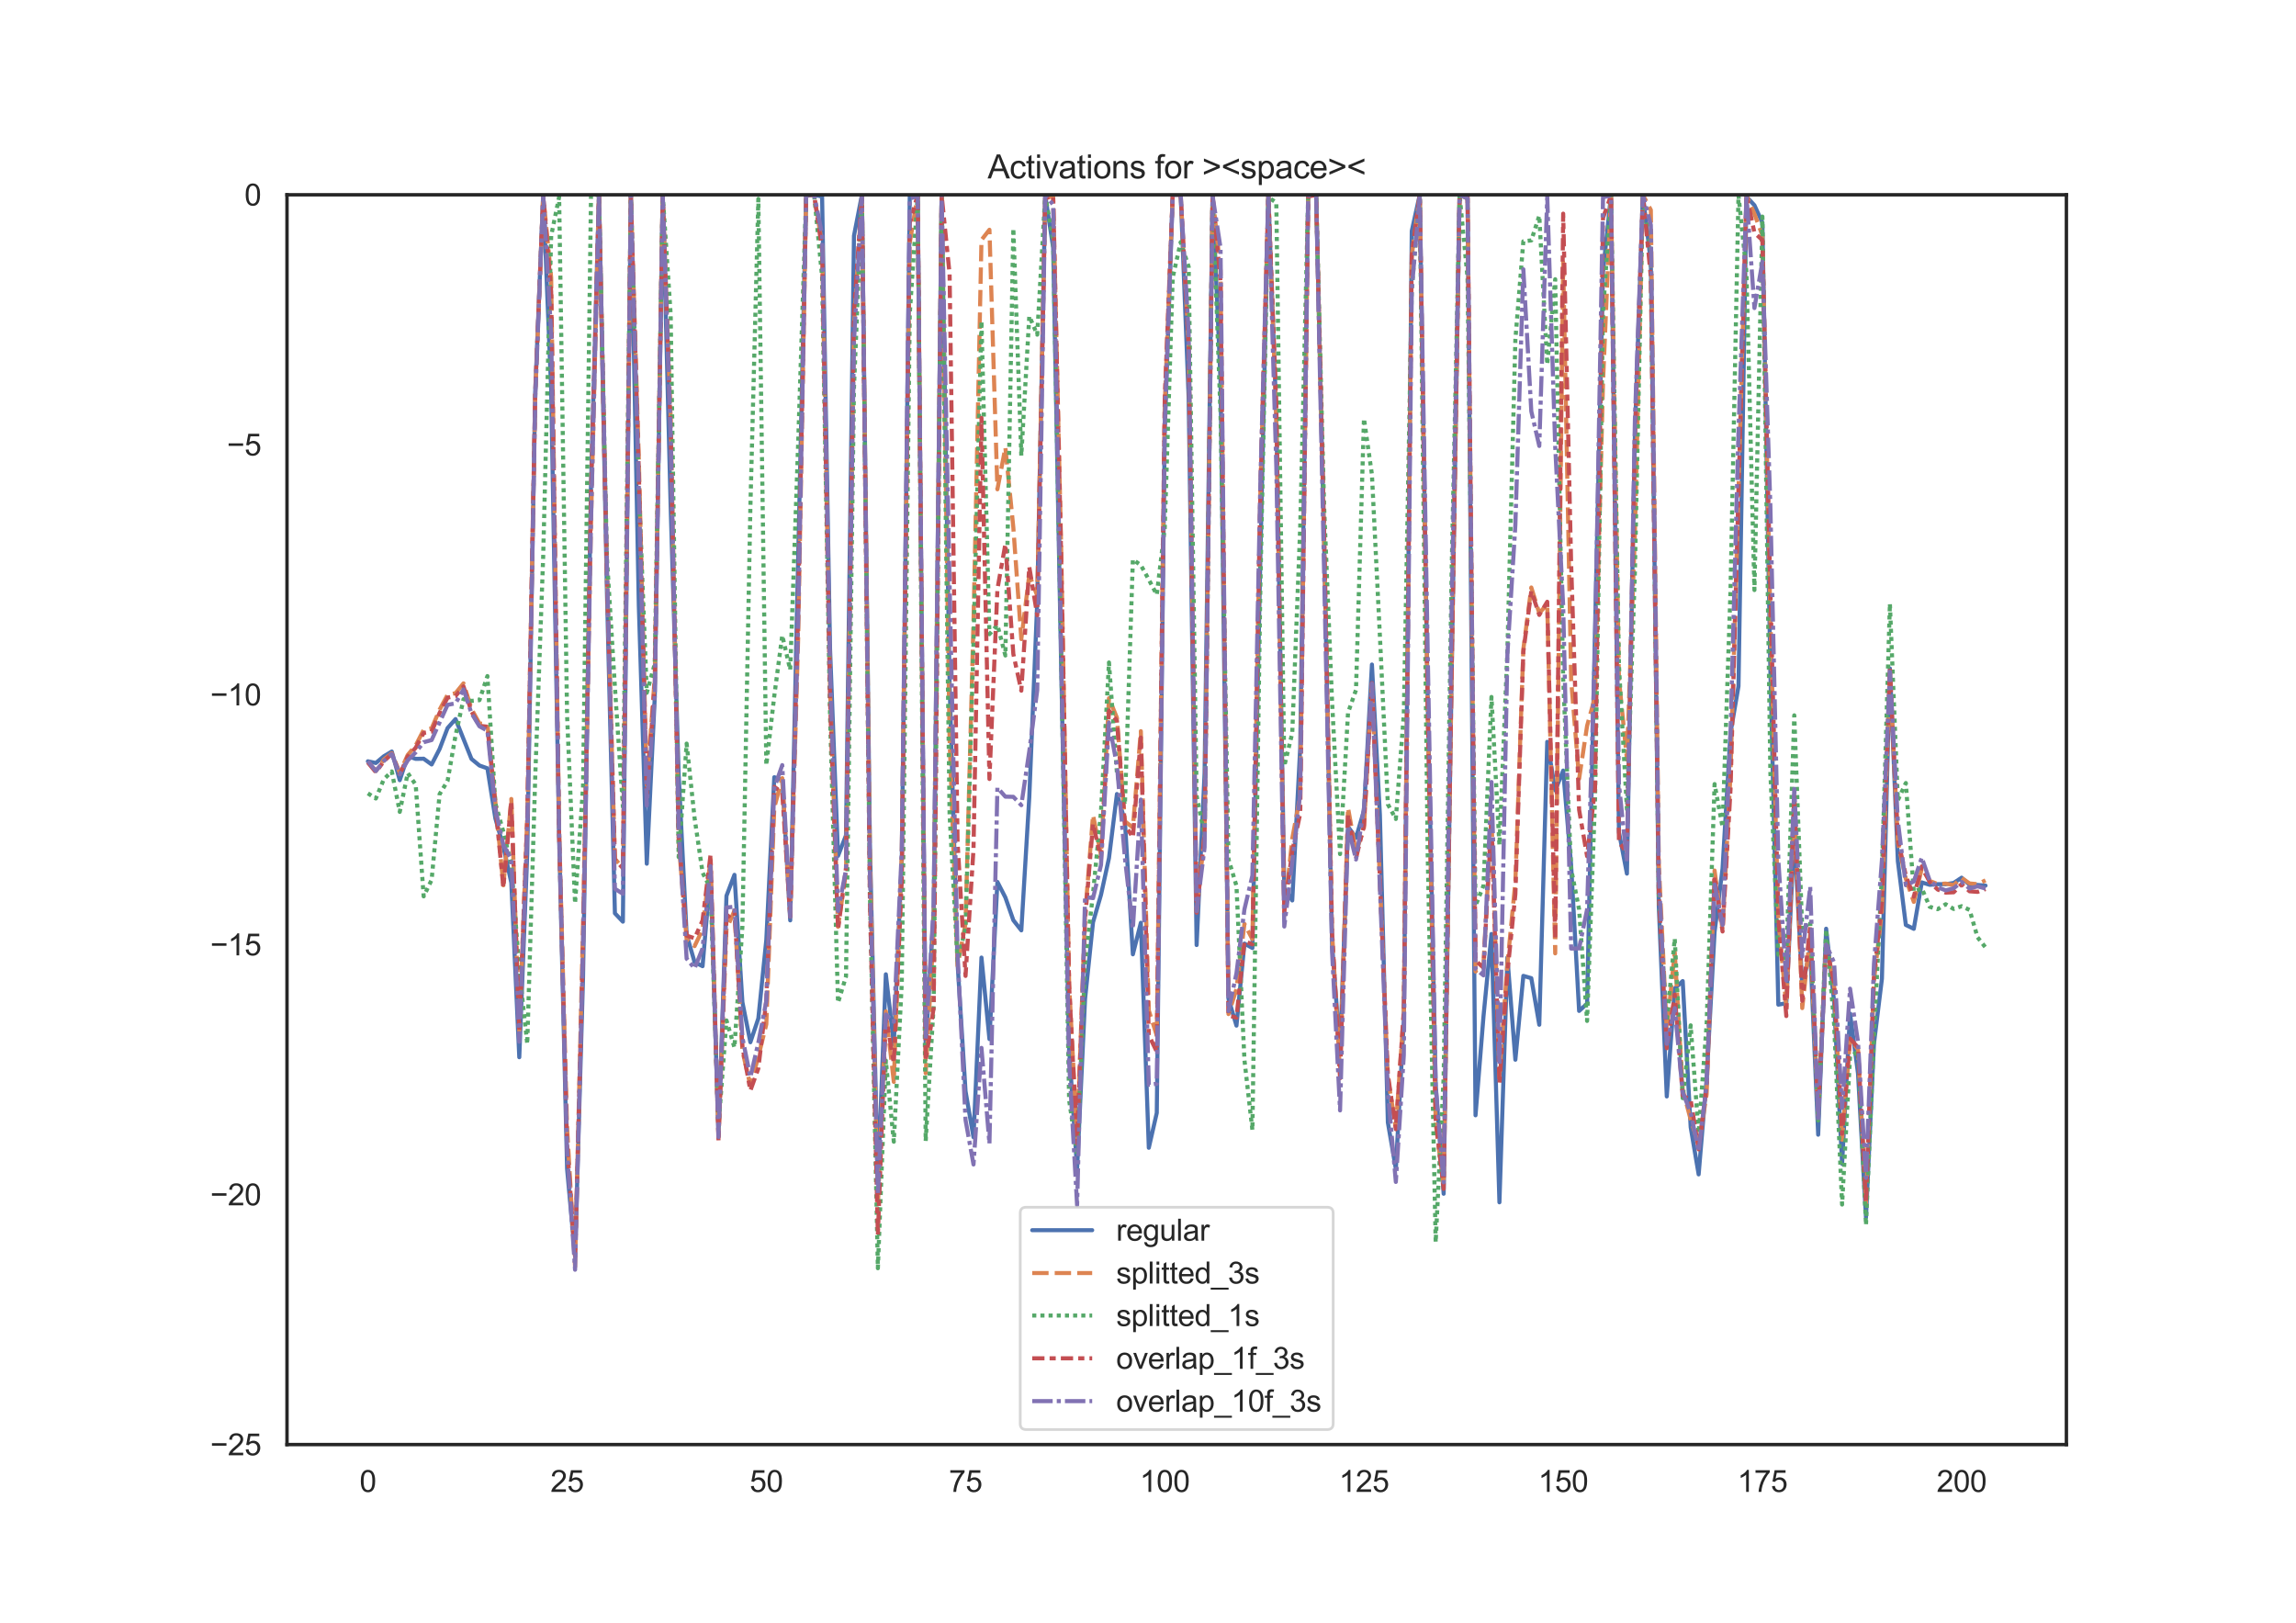 <?xml version="1.0" encoding="utf-8" standalone="no"?>
<!DOCTYPE svg PUBLIC "-//W3C//DTD SVG 1.1//EN"
  "http://www.w3.org/Graphics/SVG/1.1/DTD/svg11.dtd">
<svg height="595.44pt" version="1.1" viewBox="0 0 842.4 595.44" width="842.4pt" xmlns="http://www.w3.org/2000/svg" xmlns:xlink="http://www.w3.org/1999/xlink">
 <defs>
  <style type="text/css">*{stroke-linecap:butt;stroke-linejoin:round;}</style>
 </defs>
 <g id="figure_1">
  <g id="patch_1">
   <path d="M 0 595.44 
L 842.4 595.44 
L 842.4 0 
L 0 0 
z
" style="fill:#ffffff;"/>
  </g>
  <g id="axes_1">
   <g id="patch_2">
    <path d="M 105.3 529.942 
L 758.16 529.942 
L 758.16 71.453 
L 105.3 71.453 
z
" style="fill:#ffffff;"/>
   </g>
   <g id="matplotlib.axis_1">
    <g id="xtick_1">
     <g id="text_1">
      <!-- 0 -->
      <g style="fill:#262626;" transform="translate(131.917 547.315)scale(0.11 -0.11)">
       <defs>
        <path d="M 266 2259 
Q 266 3072 433 3567 
Q 600 4063 929 4331 
Q 1259 4600 1759 4600 
Q 2128 4600 2406 4451 
Q 2684 4303 2865 4023 
Q 3047 3744 3150 3342 
Q 3253 2941 3253 2259 
Q 3253 1453 3087 958 
Q 2922 463 2592 192 
Q 2263 -78 1759 -78 
Q 1097 -78 719 397 
Q 266 969 266 2259 
z
M 844 2259 
Q 844 1131 1108 757 
Q 1372 384 1759 384 
Q 2147 384 2411 759 
Q 2675 1134 2675 2259 
Q 2675 3391 2411 3762 
Q 2147 4134 1753 4134 
Q 1366 4134 1134 3806 
Q 844 3388 844 2259 
z
" id="ArialMT-30" transform="scale(0.016)"/>
       </defs>
       <use xlink:href="#ArialMT-30"/>
      </g>
     </g>
    </g>
    <g id="xtick_2">
     <g id="text_2">
      <!-- 25 -->
      <g style="fill:#262626;" transform="translate(201.951 547.315)scale(0.11 -0.11)">
       <defs>
        <path d="M 3222 541 
L 3222 0 
L 194 0 
Q 188 203 259 391 
Q 375 700 629 1000 
Q 884 1300 1366 1694 
Q 2113 2306 2375 2664 
Q 2638 3022 2638 3341 
Q 2638 3675 2398 3904 
Q 2159 4134 1775 4134 
Q 1369 4134 1125 3890 
Q 881 3647 878 3216 
L 300 3275 
Q 359 3922 746 4261 
Q 1134 4600 1788 4600 
Q 2447 4600 2831 4234 
Q 3216 3869 3216 3328 
Q 3216 3053 3103 2787 
Q 2991 2522 2730 2228 
Q 2469 1934 1863 1422 
Q 1356 997 1212 845 
Q 1069 694 975 541 
L 3222 541 
z
" id="ArialMT-32" transform="scale(0.016)"/>
        <path d="M 266 1200 
L 856 1250 
Q 922 819 1161 601 
Q 1400 384 1738 384 
Q 2144 384 2425 690 
Q 2706 997 2706 1503 
Q 2706 1984 2436 2262 
Q 2166 2541 1728 2541 
Q 1456 2541 1237 2417 
Q 1019 2294 894 2097 
L 366 2166 
L 809 4519 
L 3088 4519 
L 3088 3981 
L 1259 3981 
L 1013 2750 
Q 1425 3038 1878 3038 
Q 2478 3038 2890 2622 
Q 3303 2206 3303 1553 
Q 3303 931 2941 478 
Q 2500 -78 1738 -78 
Q 1113 -78 717 272 
Q 322 622 266 1200 
z
" id="ArialMT-35" transform="scale(0.016)"/>
       </defs>
       <use xlink:href="#ArialMT-32"/>
       <use x="55.615" xlink:href="#ArialMT-35"/>
      </g>
     </g>
    </g>
    <g id="xtick_3">
     <g id="text_3">
      <!-- 50 -->
      <g style="fill:#262626;" transform="translate(275.043 547.315)scale(0.11 -0.11)">
       <use xlink:href="#ArialMT-35"/>
       <use x="55.615" xlink:href="#ArialMT-30"/>
      </g>
     </g>
    </g>
    <g id="xtick_4">
     <g id="text_4">
      <!-- 75 -->
      <g style="fill:#262626;" transform="translate(348.135 547.315)scale(0.11 -0.11)">
       <defs>
        <path d="M 303 3981 
L 303 4522 
L 3269 4522 
L 3269 4084 
Q 2831 3619 2401 2847 
Q 1972 2075 1738 1259 
Q 1569 684 1522 0 
L 944 0 
Q 953 541 1156 1306 
Q 1359 2072 1739 2783 
Q 2119 3494 2547 3981 
L 303 3981 
z
" id="ArialMT-37" transform="scale(0.016)"/>
       </defs>
       <use xlink:href="#ArialMT-37"/>
       <use x="55.615" xlink:href="#ArialMT-35"/>
      </g>
     </g>
    </g>
    <g id="xtick_5">
     <g id="text_5">
      <!-- 100 -->
      <g style="fill:#262626;" transform="translate(418.169 547.315)scale(0.11 -0.11)">
       <defs>
        <path d="M 2384 0 
L 1822 0 
L 1822 3584 
Q 1619 3391 1289 3197 
Q 959 3003 697 2906 
L 697 3450 
Q 1169 3672 1522 3987 
Q 1875 4303 2022 4600 
L 2384 4600 
L 2384 0 
z
" id="ArialMT-31" transform="scale(0.016)"/>
       </defs>
       <use xlink:href="#ArialMT-31"/>
       <use x="55.615" xlink:href="#ArialMT-30"/>
       <use x="111.23" xlink:href="#ArialMT-30"/>
      </g>
     </g>
    </g>
    <g id="xtick_6">
     <g id="text_6">
      <!-- 125 -->
      <g style="fill:#262626;" transform="translate(491.261 547.315)scale(0.11 -0.11)">
       <use xlink:href="#ArialMT-31"/>
       <use x="55.615" xlink:href="#ArialMT-32"/>
       <use x="111.23" xlink:href="#ArialMT-35"/>
      </g>
     </g>
    </g>
    <g id="xtick_7">
     <g id="text_7">
      <!-- 150 -->
      <g style="fill:#262626;" transform="translate(564.353 547.315)scale(0.11 -0.11)">
       <use xlink:href="#ArialMT-31"/>
       <use x="55.615" xlink:href="#ArialMT-35"/>
       <use x="111.23" xlink:href="#ArialMT-30"/>
      </g>
     </g>
    </g>
    <g id="xtick_8">
     <g id="text_8">
      <!-- 175 -->
      <g style="fill:#262626;" transform="translate(637.446 547.315)scale(0.11 -0.11)">
       <use xlink:href="#ArialMT-31"/>
       <use x="55.615" xlink:href="#ArialMT-37"/>
       <use x="111.23" xlink:href="#ArialMT-35"/>
      </g>
     </g>
    </g>
    <g id="xtick_9">
     <g id="text_9">
      <!-- 200 -->
      <g style="fill:#262626;" transform="translate(710.538 547.315)scale(0.11 -0.11)">
       <use xlink:href="#ArialMT-32"/>
       <use x="55.615" xlink:href="#ArialMT-30"/>
       <use x="111.23" xlink:href="#ArialMT-30"/>
      </g>
     </g>
    </g>
   </g>
   <g id="matplotlib.axis_2">
    <g id="ytick_1">
     <g id="text_10">
      <!-- −25 -->
      <g style="fill:#262626;" transform="translate(77.141 533.878)scale(0.11 -0.11)">
       <defs>
        <path d="M 3381 1997 
L 356 1997 
L 356 2522 
L 3381 2522 
L 3381 1997 
z
" id="ArialMT-2212" transform="scale(0.016)"/>
       </defs>
       <use xlink:href="#ArialMT-2212"/>
       <use x="58.398" xlink:href="#ArialMT-32"/>
       <use x="114.014" xlink:href="#ArialMT-35"/>
      </g>
     </g>
    </g>
    <g id="ytick_2">
     <g id="text_11">
      <!-- −20 -->
      <g style="fill:#262626;" transform="translate(77.141 442.181)scale(0.11 -0.11)">
       <use xlink:href="#ArialMT-2212"/>
       <use x="58.398" xlink:href="#ArialMT-32"/>
       <use x="114.014" xlink:href="#ArialMT-30"/>
      </g>
     </g>
    </g>
    <g id="ytick_3">
     <g id="text_12">
      <!-- −15 -->
      <g style="fill:#262626;" transform="translate(77.141 350.483)scale(0.11 -0.11)">
       <use xlink:href="#ArialMT-2212"/>
       <use x="58.398" xlink:href="#ArialMT-31"/>
       <use x="114.014" xlink:href="#ArialMT-35"/>
      </g>
     </g>
    </g>
    <g id="ytick_4">
     <g id="text_13">
      <!-- −10 -->
      <g style="fill:#262626;" transform="translate(77.141 258.785)scale(0.11 -0.11)">
       <use xlink:href="#ArialMT-2212"/>
       <use x="58.398" xlink:href="#ArialMT-31"/>
       <use x="114.014" xlink:href="#ArialMT-30"/>
      </g>
     </g>
    </g>
    <g id="ytick_5">
     <g id="text_14">
      <!-- −5 -->
      <g style="fill:#262626;" transform="translate(83.258 167.087)scale(0.11 -0.11)">
       <use xlink:href="#ArialMT-2212"/>
       <use x="58.398" xlink:href="#ArialMT-35"/>
      </g>
     </g>
    </g>
    <g id="ytick_6">
     <g id="text_15">
      <!-- 0 -->
      <g style="fill:#262626;" transform="translate(89.683 75.39)scale(0.11 -0.11)">
       <use xlink:href="#ArialMT-30"/>
      </g>
     </g>
    </g>
   </g>
   <g id="line2d_1">
    <path clip-path="url(#p374ef295a0)" d="M 134.975 279.287 
L 137.899 279.913 
L 140.823 277.448 
L 143.747 275.705 
L 146.67 286.21 
L 149.594 277.389 
L 152.518 278.398 
L 155.441 278.342 
L 158.365 280.449 
L 161.289 274.776 
L 164.212 267.105 
L 167.136 263.802 
L 172.983 278.424 
L 175.907 280.831 
L 178.831 281.867 
L 181.754 300.251 
L 184.678 310.578 
L 187.602 323.821 
L 190.526 387.848 
L 193.449 313.051 
L 196.373 143.778 
L 199.297 71.453 
L 202.22 142.82 
L 205.144 307.186 
L 208.068 428.805 
L 210.991 460.906 
L 213.915 358.532 
L 216.839 177.403 
L 219.762 71.453 
L 222.686 217.23 
L 225.61 335.048 
L 228.534 338.115 
L 231.457 71.453 
L 234.381 222.001 
L 237.305 316.851 
L 240.228 255.889 
L 243.152 71.454 
L 246.076 186.088 
L 248.999 284.109 
L 251.923 342.831 
L 254.847 352.999 
L 257.77 354.449 
L 260.694 320.183 
L 263.618 416.343 
L 266.542 328.651 
L 269.465 320.936 
L 272.389 367.649 
L 275.313 382.352 
L 278.236 373.603 
L 281.16 344.772 
L 284.084 285.13 
L 287.007 286.149 
L 289.931 337.64 
L 295.778 71.478 
L 298.702 71.453 
L 301.626 72.117 
L 304.549 238.142 
L 307.473 313.974 
L 310.397 306.442 
L 313.321 86.504 
L 316.244 71.455 
L 319.168 309.741 
L 322.092 434.068 
L 325.015 357.433 
L 327.939 383.022 
L 330.863 315.532 
L 333.786 72.133 
L 336.71 72.258 
L 339.634 384.218 
L 342.557 334.396 
L 345.481 71.453 
L 348.405 250.569 
L 351.329 353.3 
L 354.252 400.308 
L 357.176 417.193 
L 360.1 351.291 
L 363.023 381.189 
L 365.947 323.536 
L 368.871 329.244 
L 371.794 337.589 
L 374.718 341.307 
L 377.642 292.488 
L 380.565 220.726 
L 383.489 71.661 
L 386.413 90.932 
L 389.336 244.353 
L 392.26 384.97 
L 395.184 428.963 
L 398.108 366.466 
L 401.031 338.324 
L 403.955 328.269 
L 406.879 314.812 
L 409.802 291.291 
L 412.726 301.143 
L 415.65 350.096 
L 418.573 338.531 
L 421.497 421.068 
L 424.421 408.261 
L 427.344 158.5 
L 430.268 71.456 
L 433.192 71.453 
L 436.116 145.85 
L 439.039 346.695 
L 441.963 283.559 
L 444.887 71.475 
L 447.81 139.798 
L 450.734 366.437 
L 453.658 376.256 
L 456.581 346.158 
L 459.505 347.778 
L 462.429 204.607 
L 465.352 71.463 
L 468.276 152.262 
L 471.2 325.837 
L 474.124 330.338 
L 477.047 274.363 
L 479.971 71.503 
L 482.895 71.479 
L 485.818 199.58 
L 488.742 346.473 
L 491.666 385.884 
L 494.589 303.278 
L 497.513 307.353 
L 500.437 297.38 
L 503.36 243.789 
L 506.284 298.912 
L 509.208 411.766 
L 512.131 428.792 
L 515.055 374.65 
L 517.979 84.719 
L 520.903 71.454 
L 523.826 256.863 
L 526.75 397.846 
L 529.674 437.934 
L 532.597 247.995 
L 535.521 71.524 
L 538.445 71.609 
L 541.368 409.156 
L 544.292 372.846 
L 547.216 342.635 
L 550.139 441.072 
L 553.063 351.232 
L 555.987 388.768 
L 558.911 358.002 
L 561.834 358.851 
L 564.758 375.936 
L 567.682 272.142 
L 570.605 289.956 
L 573.529 282.687 
L 576.453 317.534 
L 579.376 370.862 
L 582.3 368.205 
L 585.224 230.466 
L 588.147 99.787 
L 591.071 71.502 
L 593.995 305.288 
L 596.918 320.491 
L 599.842 159.344 
L 602.766 71.453 
L 605.69 96.213 
L 608.613 332.433 
L 611.537 402.237 
L 614.461 362.642 
L 617.384 359.911 
L 620.308 413.5 
L 623.232 430.826 
L 626.155 395.86 
L 629.079 341.873 
L 632.003 318.612 
L 634.926 268.849 
L 637.85 251.734 
L 640.774 72.142 
L 643.698 75.305 
L 646.621 81.681 
L 649.545 245.723 
L 652.469 368.565 
L 655.392 368.038 
L 658.316 305.275 
L 661.24 361.943 
L 664.163 348.332 
L 667.087 416.269 
L 670.011 340.702 
L 672.934 367.506 
L 675.858 426.96 
L 678.782 371.851 
L 681.706 393.81 
L 684.629 446.606 
L 687.553 382.901 
L 690.477 359.049 
L 693.4 245.213 
L 696.324 315.925 
L 699.248 339.322 
L 702.171 340.746 
L 705.095 323.706 
L 708.019 324.608 
L 710.942 324.362 
L 713.866 324.373 
L 716.79 323.926 
L 719.713 321.986 
L 722.637 324.583 
L 725.561 324.655 
L 728.485 324.881 
L 728.485 324.881 
" style="fill:none;stroke:#4c72b0;stroke-linecap:round;stroke-width:1.5;"/>
   </g>
   <g id="line2d_2">
    <path clip-path="url(#p374ef295a0)" d="M 134.975 279.418 
L 137.899 282.86 
L 140.823 278.648 
L 143.747 276.32 
L 146.67 283.423 
L 149.594 276.957 
L 152.518 273.474 
L 155.441 267.769 
L 158.365 267.225 
L 161.289 260.356 
L 164.212 254.89 
L 167.136 254.309 
L 170.06 250.696 
L 172.983 260.067 
L 175.907 265.426 
L 178.831 265.669 
L 181.754 294.202 
L 184.678 324.786 
L 187.602 293.108 
L 190.526 378.242 
L 193.449 299.523 
L 196.373 145.573 
L 199.297 71.454 
L 202.22 101.776 
L 205.144 304.373 
L 208.068 413.769 
L 210.991 464.72 
L 213.915 338.639 
L 216.839 191.641 
L 219.762 71.453 
L 222.686 210.292 
L 225.61 315.089 
L 228.534 318.401 
L 231.457 71.453 
L 234.381 168.516 
L 237.305 287.974 
L 240.228 248.625 
L 243.152 71.466 
L 246.076 153.307 
L 248.999 308.765 
L 251.923 344.663 
L 254.847 347.086 
L 257.77 340.985 
L 260.694 315.006 
L 263.618 417.125 
L 266.542 340.885 
L 269.465 334.109 
L 272.389 385.495 
L 275.313 398.259 
L 278.236 387.611 
L 281.16 375.752 
L 284.084 296.266 
L 287.007 285.479 
L 289.931 335.923 
L 292.855 233.799 
L 295.778 71.833 
L 298.702 71.458 
L 301.626 89.789 
L 304.549 252.927 
L 307.473 340.013 
L 310.397 319.891 
L 313.321 119.908 
L 316.244 71.454 
L 319.168 313.248 
L 322.092 442.559 
L 325.015 371.011 
L 327.939 396.897 
L 330.863 312.808 
L 333.786 89.124 
L 336.71 71.496 
L 339.634 393.737 
L 342.557 341.647 
L 345.481 71.455 
L 348.405 271.283 
L 351.329 354.295 
L 354.252 338.762 
L 357.176 228.225 
L 360.1 88.028 
L 363.023 84.29 
L 365.947 179.508 
L 368.871 164.155 
L 371.794 193.563 
L 374.718 234.454 
L 377.642 210.9 
L 380.565 218.547 
L 383.489 72.168 
L 386.413 72.256 
L 389.336 200.594 
L 392.26 360.819 
L 395.184 418.222 
L 398.108 335.863 
L 401.031 299.01 
L 403.955 313.653 
L 406.879 256.151 
L 409.802 263.323 
L 412.726 301.308 
L 415.65 303.596 
L 418.573 268.235 
L 421.497 370.702 
L 424.421 379.875 
L 427.344 148.382 
L 430.268 71.461 
L 433.192 71.454 
L 436.116 126.655 
L 439.039 334.688 
L 441.963 305.998 
L 444.887 71.753 
L 447.81 99.264 
L 450.734 372.016 
L 453.658 362.836 
L 456.581 338.933 
L 459.505 344.535 
L 462.429 180.897 
L 465.352 71.468 
L 468.276 153.37 
L 471.2 335.879 
L 474.124 307.645 
L 477.047 291.989 
L 479.971 71.924 
L 482.895 71.474 
L 485.818 197.44 
L 488.742 341.949 
L 491.666 393.805 
L 494.589 296.348 
L 497.513 312.693 
L 500.437 303.681 
L 503.36 250.862 
L 509.208 395.547 
L 512.131 413.522 
L 515.055 371.542 
L 517.979 93.721 
L 520.903 71.454 
L 523.826 262.396 
L 526.75 412.194 
L 529.674 434.91 
L 532.597 245.939 
L 535.521 71.53 
L 538.445 72.735 
L 541.368 356.403 
L 544.292 353.663 
L 547.216 299.05 
L 550.139 394.505 
L 553.063 353.714 
L 555.987 323.481 
L 558.911 238.182 
L 561.834 215.525 
L 564.758 224.97 
L 567.682 221.56 
L 570.605 349.748 
L 573.529 96.245 
L 576.453 249.501 
L 579.376 285.664 
L 582.3 266.291 
L 585.224 255.659 
L 588.147 140.15 
L 591.071 71.466 
L 593.995 249.036 
L 596.918 278.701 
L 599.842 195.553 
L 602.766 71.454 
L 605.69 77.043 
L 608.613 316.844 
L 611.537 378.173 
L 614.461 349.265 
L 617.384 399.77 
L 620.308 410.74 
L 623.232 419.939 
L 626.155 401.509 
L 629.079 319.36 
L 632.003 341.107 
L 634.926 283.988 
L 637.85 180.404 
L 640.774 71.674 
L 643.698 78.474 
L 646.621 86.377 
L 649.545 226.52 
L 652.469 337.21 
L 655.392 369.306 
L 658.316 293.048 
L 661.24 369.825 
L 664.163 342.723 
L 667.087 409.201 
L 670.011 345.475 
L 672.934 361.976 
L 675.858 418.121 
L 678.782 381.188 
L 681.706 385.001 
L 684.629 441.318 
L 687.553 359.821 
L 690.477 334.289 
L 693.4 245.874 
L 696.324 309.001 
L 699.248 322.393 
L 702.171 330.859 
L 705.095 318.584 
L 708.019 323.177 
L 710.942 324.312 
L 713.866 324.152 
L 716.79 324.71 
L 719.713 322.086 
L 722.637 324.098 
L 725.561 324.366 
L 728.485 322.968 
L 728.485 322.968 
" style="fill:none;stroke:#dd8452;stroke-dasharray:6,2.25;stroke-dashoffset:0;stroke-width:1.5;"/>
   </g>
   <g id="line2d_3">
    <path clip-path="url(#p374ef295a0)" d="M 134.975 291.044 
L 137.899 292.929 
L 140.823 285.881 
L 143.747 282.998 
L 146.67 297.844 
L 149.594 283.601 
L 152.518 287.862 
L 155.441 328.837 
L 158.365 322.795 
L 161.289 291.334 
L 164.212 286.5 
L 167.136 269.798 
L 170.06 256.5 
L 172.983 257.134 
L 175.907 256.859 
L 178.831 248.021 
L 181.754 294.73 
L 184.678 305.129 
L 187.602 317.208 
L 190.526 355.911 
L 193.449 382.983 
L 196.373 285.058 
L 199.297 204.054 
L 202.22 86.523 
L 205.144 72.248 
L 208.068 262.6 
L 210.991 331.426 
L 213.915 288.63 
L 216.839 71.625 
L 219.762 71.456 
L 222.686 204.675 
L 225.61 252.07 
L 228.534 295.923 
L 231.457 71.457 
L 234.381 179.151 
L 237.305 254.147 
L 240.228 243.558 
L 243.152 71.454 
L 246.076 115.542 
L 248.999 314.422 
L 251.923 272.794 
L 254.847 300.151 
L 257.77 320.112 
L 260.694 326.078 
L 263.618 413.113 
L 266.542 374.354 
L 269.465 384.288 
L 272.389 339.901 
L 275.313 186.091 
L 278.236 72.961 
L 281.16 280.694 
L 284.084 255.292 
L 287.007 233.13 
L 289.931 245.73 
L 292.855 162.342 
L 295.778 71.859 
L 298.702 71.494 
L 301.626 101.552 
L 304.549 262.654 
L 307.473 367.845 
L 310.397 358.237 
L 313.321 142.166 
L 316.244 71.453 
L 319.168 328.076 
L 322.092 465.257 
L 325.015 389.076 
L 327.939 418.849 
L 330.863 360.497 
L 333.786 115.274 
L 336.71 71.459 
L 339.634 418.578 
L 342.557 368.889 
L 345.481 71.454 
L 348.405 298.957 
L 351.329 352.521 
L 354.252 340.55 
L 357.176 236.022 
L 360.1 117.825 
L 363.023 232.655 
L 365.947 229.254 
L 368.871 240.467 
L 371.794 83.804 
L 374.718 167.148 
L 377.642 115.992 
L 380.565 122.776 
L 383.489 71.623 
L 386.413 88.346 
L 389.336 239.447 
L 392.26 403.532 
L 395.184 423.714 
L 398.108 353.417 
L 401.031 327.798 
L 403.955 297.655 
L 406.879 243.032 
L 409.802 283.607 
L 412.726 295.233 
L 415.65 205.268 
L 418.573 207.341 
L 421.497 212.632 
L 424.421 218.168 
L 427.344 193.736 
L 430.268 101.826 
L 433.192 88.809 
L 436.116 97.87 
L 439.039 291.989 
L 441.963 306.453 
L 444.887 72.083 
L 447.81 152.018 
L 450.734 315.203 
L 453.658 324.991 
L 456.581 388.842 
L 459.505 414.556 
L 462.429 214.859 
L 465.352 72.358 
L 468.276 74.341 
L 471.2 281.032 
L 474.124 268.961 
L 477.047 193.322 
L 479.971 71.505 
L 482.895 71.684 
L 485.818 185.924 
L 488.742 257.486 
L 491.666 313.319 
L 494.589 261.457 
L 497.513 253.115 
L 500.437 153.569 
L 503.36 174.109 
L 506.284 233.333 
L 509.208 295.067 
L 512.131 300.449 
L 515.055 262.03 
L 517.979 105.866 
L 520.903 71.456 
L 523.826 313.337 
L 526.75 455.73 
L 529.674 395.226 
L 532.597 209.845 
L 535.521 71.454 
L 538.445 102.037 
L 541.368 332.28 
L 544.292 324.881 
L 547.216 255.686 
L 550.139 310.001 
L 553.063 238.64 
L 555.987 124.567 
L 558.911 88.533 
L 561.834 88.191 
L 564.758 79.138 
L 567.682 133.675 
L 570.605 102.441 
L 573.529 249.077 
L 576.453 318.844 
L 579.376 333.622 
L 582.3 374.533 
L 585.224 293.054 
L 588.147 114.379 
L 591.071 71.456 
L 593.995 244.194 
L 596.918 296.882 
L 599.842 209.595 
L 602.766 71.453 
L 605.69 92.055 
L 608.613 329.539 
L 611.537 374.726 
L 614.461 344.337 
L 617.384 402.863 
L 620.308 376.15 
L 623.232 415.701 
L 626.155 375.746 
L 629.079 287.641 
L 632.003 303.43 
L 634.926 216.439 
L 637.85 71.597 
L 640.774 99.972 
L 643.698 216.459 
L 646.621 79.455 
L 649.545 283.417 
L 652.469 350.255 
L 655.392 351.719 
L 658.316 262.423 
L 661.24 341.198 
L 664.163 338.045 
L 667.087 411.061 
L 670.011 340.989 
L 672.934 375.616 
L 675.858 441.897 
L 678.782 387.57 
L 681.706 385.798 
L 684.629 449.426 
L 687.553 380.74 
L 690.477 320.288 
L 693.4 221.473 
L 696.324 293.55 
L 699.248 287.259 
L 702.171 327.079 
L 705.095 325.898 
L 708.019 332.664 
L 710.942 333.537 
L 713.866 331.728 
L 716.79 333.455 
L 719.713 332.447 
L 722.637 333.815 
L 725.561 343.86 
L 728.485 347.578 
L 728.485 347.578 
" style="fill:none;stroke:#55a868;stroke-dasharray:1.5,1.5;stroke-dashoffset:0;stroke-width:1.5;"/>
   </g>
   <g id="line2d_4">
    <path clip-path="url(#p374ef295a0)" d="M 134.975 279.743 
L 137.899 283.28 
L 140.823 279.27 
L 143.747 276.571 
L 146.67 284.065 
L 149.594 277.547 
L 152.518 274.321 
L 155.441 268.877 
L 158.365 268.424 
L 161.289 261.54 
L 164.212 255.941 
L 167.136 255.339 
L 170.06 251.815 
L 172.983 261.04 
L 175.907 266.272 
L 178.831 266.59 
L 181.754 295.316 
L 184.678 325.6 
L 187.602 293.736 
L 190.526 378.15 
L 193.449 299.911 
L 196.373 144.012 
L 199.297 71.454 
L 202.22 106.962 
L 205.144 306.244 
L 208.068 420.007 
L 210.991 461.526 
L 213.915 346.732 
L 216.839 181.139 
L 219.762 71.453 
L 222.686 211.694 
L 225.61 315.342 
L 228.534 318.493 
L 231.457 71.453 
L 234.381 172.836 
L 237.305 291.698 
L 240.228 250.726 
L 243.152 71.461 
L 246.076 157.776 
L 248.999 306.728 
L 251.923 343.245 
L 254.847 344.205 
L 257.77 337.674 
L 260.694 313.63 
L 263.618 418.686 
L 266.542 336.956 
L 269.465 334.063 
L 272.389 383.994 
L 275.313 400.096 
L 278.236 391.957 
L 281.16 367.037 
L 284.084 288.656 
L 287.007 290.754 
L 289.931 336.282 
L 292.855 223.579 
L 295.778 71.744 
L 298.702 71.458 
L 301.626 91.508 
L 304.549 257.381 
L 307.473 341.095 
L 310.397 318.313 
L 313.321 114.644 
L 316.244 71.454 
L 319.168 330.19 
L 322.092 453.12 
L 325.015 372.823 
L 327.939 390.016 
L 330.863 322.839 
L 333.786 81.789 
L 336.71 71.469 
L 339.634 389.113 
L 342.557 369.723 
L 345.481 71.473 
L 348.405 100.506 
L 351.329 308.942 
L 354.252 358.025 
L 357.176 311.476 
L 360.1 153.311 
L 363.023 285.778 
L 365.947 216.167 
L 368.871 199.615 
L 371.794 239.946 
L 374.718 253.383 
L 377.642 207.954 
L 380.565 225.772 
L 383.489 72.702 
L 386.413 72.066 
L 389.336 204.119 
L 392.26 361.396 
L 395.184 419.427 
L 398.108 337.359 
L 401.031 302.142 
L 403.955 315.108 
L 406.879 260.707 
L 409.802 264.428 
L 412.726 302.593 
L 415.65 307.223 
L 418.573 270.579 
L 421.497 379.795 
L 424.421 385.813 
L 427.344 146.355 
L 430.268 71.462 
L 433.192 71.455 
L 436.116 127.089 
L 439.039 334.802 
L 441.963 306.127 
L 444.887 71.743 
L 447.81 103.311 
L 450.734 372.52 
L 453.658 373.35 
L 456.581 345.279 
L 459.505 346.434 
L 462.429 180.41 
L 465.352 71.462 
L 468.276 148.669 
L 471.2 334.476 
L 474.124 312.226 
L 477.047 298.452 
L 479.971 72.115 
L 482.895 71.473 
L 485.818 195.666 
L 488.742 341.938 
L 491.666 395.577 
L 494.589 298.933 
L 497.513 314.917 
L 500.437 302.857 
L 503.36 250.598 
L 509.208 394.21 
L 512.131 414.262 
L 515.055 370.587 
L 517.979 93.522 
L 520.903 71.454 
L 523.826 259.28 
L 526.75 410.624 
L 529.674 436.154 
L 532.597 246.29 
L 535.521 71.536 
L 538.445 72.359 
L 541.368 352.373 
L 544.292 355.023 
L 547.216 301.23 
L 550.139 397.476 
L 553.063 356.887 
L 555.987 328.047 
L 558.911 239.126 
L 561.834 216.832 
L 564.758 225.592 
L 567.682 220.761 
L 570.605 344.009 
L 573.529 78.38 
L 576.453 207.085 
L 579.376 297.089 
L 582.3 314.096 
L 585.224 289.142 
L 588.147 79.944 
L 591.071 71.751 
L 593.995 308.928 
L 596.918 312.89 
L 599.842 161.28 
L 602.766 71.453 
L 605.69 101.61 
L 608.613 328.151 
L 611.537 384.546 
L 614.461 364.905 
L 617.384 401.888 
L 620.308 403.544 
L 623.232 421.643 
L 626.155 398.306 
L 629.079 321.643 
L 632.003 341.724 
L 634.926 289.528 
L 640.774 71.608 
L 643.698 85.346 
L 646.621 88.108 
L 649.545 216.283 
L 652.469 336.528 
L 655.392 372.743 
L 658.316 291.958 
L 661.24 367.141 
L 664.163 339.652 
L 667.087 407.445 
L 670.011 346.965 
L 672.934 360.719 
L 675.858 415.91 
L 678.782 380.978 
L 681.706 384.29 
L 684.629 441.263 
L 687.553 357.967 
L 690.477 330.852 
L 693.4 245.19 
L 696.324 307.924 
L 699.248 321.213 
L 702.171 328.932 
L 705.095 317.851 
L 708.019 323.593 
L 710.942 326.333 
L 713.866 327.46 
L 716.79 327.338 
L 719.713 324.353 
L 722.637 326.976 
L 725.561 327.192 
L 728.485 326.152 
L 728.485 326.152 
" style="fill:none;stroke:#c44e52;stroke-dasharray:4.5,1.875,2.25,1.875;stroke-dashoffset:0;stroke-width:1.5;"/>
   </g>
   <g id="line2d_5">
    <path clip-path="url(#p374ef295a0)" d="M 134.975 279.234 
L 137.899 282.878 
L 140.823 279.181 
L 143.747 276.621 
L 146.67 284.062 
L 149.594 278.957 
L 152.518 276.013 
L 155.441 272.287 
L 158.365 271.495 
L 164.212 258.581 
L 167.136 258.026 
L 170.06 252.915 
L 172.983 261.656 
L 175.907 266.447 
L 178.831 268.07 
L 181.754 296.802 
L 184.678 310.019 
L 187.602 315.222 
L 190.526 382.162 
L 193.449 304.658 
L 196.373 146.727 
L 199.297 71.453 
L 202.22 122.318 
L 205.144 304.719 
L 208.068 422.333 
L 210.991 465.813 
L 213.915 347.134 
L 216.839 191.726 
L 219.762 71.453 
L 222.686 207.587 
L 225.61 326.048 
L 228.534 327.902 
L 231.457 71.453 
L 234.381 179.227 
L 237.305 295.497 
L 240.228 255.382 
L 243.152 71.461 
L 246.076 159.953 
L 248.999 304.089 
L 251.923 351.671 
L 254.847 355.269 
L 257.77 347.921 
L 260.694 317.765 
L 263.618 417.125 
L 266.542 332.908 
L 269.465 332.642 
L 272.389 380.625 
L 275.313 395.162 
L 278.236 382.508 
L 281.16 367.2 
L 284.084 289.085 
L 287.007 280.685 
L 289.931 336.218 
L 292.855 227.578 
L 295.778 71.633 
L 298.702 71.458 
L 301.626 85.995 
L 304.549 246.495 
L 307.473 334.192 
L 310.397 319.064 
L 313.321 125.393 
L 316.244 71.455 
L 319.168 320.692 
L 322.092 438.401 
L 325.015 372.186 
L 327.939 374.865 
L 330.863 312.097 
L 333.786 72.892 
L 336.71 71.866 
L 339.634 381.114 
L 342.557 332.903 
L 345.481 71.453 
L 348.405 214.052 
L 351.329 349.743 
L 354.252 410.882 
L 357.176 427.194 
L 360.1 384.422 
L 363.023 419.552 
L 365.947 288.978 
L 368.871 292.258 
L 371.794 292.318 
L 374.718 295.387 
L 377.642 275.595 
L 380.565 253.183 
L 383.489 71.644 
L 386.413 75.074 
L 389.336 238.779 
L 392.26 389.886 
L 395.184 442.147 
L 398.108 329.082 
L 401.031 329.48 
L 403.955 317.314 
L 406.879 265.09 
L 409.802 280.811 
L 412.726 314.732 
L 415.65 340.706 
L 418.573 293.333 
L 421.497 397.961 
L 424.421 397.593 
L 427.344 155.17 
L 430.268 71.465 
L 433.192 71.454 
L 436.116 122.068 
L 439.039 334.281 
L 441.963 310.847 
L 444.887 71.755 
L 447.81 90.94 
L 450.734 370.883 
L 453.658 357.033 
L 456.581 333.582 
L 459.505 321.208 
L 462.429 176.873 
L 465.352 71.462 
L 468.276 171.123 
L 471.2 339.901 
L 474.124 316.303 
L 477.047 291.057 
L 479.971 71.768 
L 482.895 71.478 
L 488.742 349.249 
L 491.666 407.363 
L 494.589 303.255 
L 497.513 315.306 
L 500.437 296.366 
L 503.36 250.787 
L 509.208 400.605 
L 512.131 433.598 
L 515.055 387.111 
L 517.979 106.282 
L 520.903 71.453 
L 523.826 239.254 
L 526.75 398.546 
L 529.674 433.753 
L 532.597 223.93 
L 535.521 71.489 
L 538.445 72.874 
L 541.368 355.416 
L 544.292 357.819 
L 547.216 286.878 
L 550.139 390.681 
L 553.063 240.02 
L 555.987 192.62 
L 558.911 98.781 
L 561.834 150.888 
L 564.758 163.602 
L 567.682 72.055 
L 570.605 163.827 
L 573.529 222.375 
L 576.453 347.994 
L 579.376 347.937 
L 582.3 333.614 
L 585.224 236.411 
L 588.147 72.333 
L 591.071 71.767 
L 593.995 287.688 
L 596.918 316.071 
L 599.842 153.916 
L 602.766 71.454 
L 605.69 82.554 
L 608.613 320.895 
L 611.537 382.931 
L 614.461 369.846 
L 617.384 400.764 
L 620.308 408.144 
L 623.232 422.398 
L 626.155 397.784 
L 629.079 324.504 
L 632.003 339.318 
L 634.926 269.185 
L 637.85 158.353 
L 640.774 71.539 
L 643.698 113.015 
L 646.621 96.034 
L 649.545 185.652 
L 652.469 315.494 
L 655.392 359.698 
L 658.316 289.421 
L 661.24 350.923 
L 664.163 325.328 
L 667.087 411.271 
L 670.011 346.555 
L 672.934 353.139 
L 675.858 406.444 
L 678.782 362.707 
L 681.706 382.267 
L 684.629 432.106 
L 687.553 353.607 
L 690.477 315.567 
L 693.4 246.417 
L 696.324 301.203 
L 699.248 324.753 
L 702.171 323.383 
L 705.095 314.626 
L 708.019 323.066 
L 710.942 325.503 
L 713.866 326.638 
L 716.79 325.872 
L 719.713 323.551 
L 722.637 325.964 
L 725.561 325.144 
L 728.485 325.96 
L 728.485 325.96 
" style="fill:none;stroke:#8172b3;stroke-dasharray:7.5,1.5,1.5,1.5;stroke-dashoffset:0;stroke-width:1.5;"/>
   </g>
   <g id="line2d_6"/>
   <g id="line2d_7"/>
   <g id="line2d_8"/>
   <g id="line2d_9"/>
   <g id="line2d_10"/>
   <g id="patch_3">
    <path d="M 105.3 529.942 
L 105.3 71.453 
" style="fill:none;stroke:#262626;stroke-linecap:square;stroke-linejoin:miter;stroke-width:1.25;"/>
   </g>
   <g id="patch_4">
    <path d="M 758.16 529.942 
L 758.16 71.453 
" style="fill:none;stroke:#262626;stroke-linecap:square;stroke-linejoin:miter;stroke-width:1.25;"/>
   </g>
   <g id="patch_5">
    <path d="M 105.3 529.942 
L 758.16 529.942 
" style="fill:none;stroke:#262626;stroke-linecap:square;stroke-linejoin:miter;stroke-width:1.25;"/>
   </g>
   <g id="patch_6">
    <path d="M 105.3 71.453 
L 758.16 71.453 
" style="fill:none;stroke:#262626;stroke-linecap:square;stroke-linejoin:miter;stroke-width:1.25;"/>
   </g>
   <g id="text_16">
    <!-- Activations for &gt;&lt;space&gt;&lt; -->
    <g style="fill:#262626;" transform="translate(362.356 65.453)scale(0.12 -0.12)">
     <defs>
      <path d="M -9 0 
L 1750 4581 
L 2403 4581 
L 4278 0 
L 3588 0 
L 3053 1388 
L 1138 1388 
L 634 0 
L -9 0 
z
M 1313 1881 
L 2866 1881 
L 2388 3150 
Q 2169 3728 2063 4100 
Q 1975 3659 1816 3225 
L 1313 1881 
z
" id="ArialMT-41" transform="scale(0.016)"/>
      <path d="M 2588 1216 
L 3141 1144 
Q 3050 572 2676 248 
Q 2303 -75 1759 -75 
Q 1078 -75 664 370 
Q 250 816 250 1647 
Q 250 2184 428 2587 
Q 606 2991 970 3192 
Q 1334 3394 1763 3394 
Q 2303 3394 2647 3120 
Q 2991 2847 3088 2344 
L 2541 2259 
Q 2463 2594 2264 2762 
Q 2066 2931 1784 2931 
Q 1359 2931 1093 2626 
Q 828 2322 828 1663 
Q 828 994 1084 691 
Q 1341 388 1753 388 
Q 2084 388 2306 591 
Q 2528 794 2588 1216 
z
" id="ArialMT-63" transform="scale(0.016)"/>
      <path d="M 1650 503 
L 1731 6 
Q 1494 -44 1306 -44 
Q 1000 -44 831 53 
Q 663 150 594 308 
Q 525 466 525 972 
L 525 2881 
L 113 2881 
L 113 3319 
L 525 3319 
L 525 4141 
L 1084 4478 
L 1084 3319 
L 1650 3319 
L 1650 2881 
L 1084 2881 
L 1084 941 
Q 1084 700 1114 631 
Q 1144 563 1211 522 
Q 1278 481 1403 481 
Q 1497 481 1650 503 
z
" id="ArialMT-74" transform="scale(0.016)"/>
      <path d="M 425 3934 
L 425 4581 
L 988 4581 
L 988 3934 
L 425 3934 
z
M 425 0 
L 425 3319 
L 988 3319 
L 988 0 
L 425 0 
z
" id="ArialMT-69" transform="scale(0.016)"/>
      <path d="M 1344 0 
L 81 3319 
L 675 3319 
L 1388 1331 
Q 1503 1009 1600 663 
Q 1675 925 1809 1294 
L 2547 3319 
L 3125 3319 
L 1869 0 
L 1344 0 
z
" id="ArialMT-76" transform="scale(0.016)"/>
      <path d="M 2588 409 
Q 2275 144 1986 34 
Q 1697 -75 1366 -75 
Q 819 -75 525 192 
Q 231 459 231 875 
Q 231 1119 342 1320 
Q 453 1522 633 1644 
Q 813 1766 1038 1828 
Q 1203 1872 1538 1913 
Q 2219 1994 2541 2106 
Q 2544 2222 2544 2253 
Q 2544 2597 2384 2738 
Q 2169 2928 1744 2928 
Q 1347 2928 1158 2789 
Q 969 2650 878 2297 
L 328 2372 
Q 403 2725 575 2942 
Q 747 3159 1072 3276 
Q 1397 3394 1825 3394 
Q 2250 3394 2515 3294 
Q 2781 3194 2906 3042 
Q 3031 2891 3081 2659 
Q 3109 2516 3109 2141 
L 3109 1391 
Q 3109 606 3145 398 
Q 3181 191 3288 0 
L 2700 0 
Q 2613 175 2588 409 
z
M 2541 1666 
Q 2234 1541 1622 1453 
Q 1275 1403 1131 1340 
Q 988 1278 909 1158 
Q 831 1038 831 891 
Q 831 666 1001 516 
Q 1172 366 1500 366 
Q 1825 366 2078 508 
Q 2331 650 2450 897 
Q 2541 1088 2541 1459 
L 2541 1666 
z
" id="ArialMT-61" transform="scale(0.016)"/>
      <path d="M 213 1659 
Q 213 2581 725 3025 
Q 1153 3394 1769 3394 
Q 2453 3394 2887 2945 
Q 3322 2497 3322 1706 
Q 3322 1066 3130 698 
Q 2938 331 2570 128 
Q 2203 -75 1769 -75 
Q 1072 -75 642 372 
Q 213 819 213 1659 
z
M 791 1659 
Q 791 1022 1069 705 
Q 1347 388 1769 388 
Q 2188 388 2466 706 
Q 2744 1025 2744 1678 
Q 2744 2294 2464 2611 
Q 2184 2928 1769 2928 
Q 1347 2928 1069 2612 
Q 791 2297 791 1659 
z
" id="ArialMT-6f" transform="scale(0.016)"/>
      <path d="M 422 0 
L 422 3319 
L 928 3319 
L 928 2847 
Q 1294 3394 1984 3394 
Q 2284 3394 2536 3286 
Q 2788 3178 2913 3003 
Q 3038 2828 3088 2588 
Q 3119 2431 3119 2041 
L 3119 0 
L 2556 0 
L 2556 2019 
Q 2556 2363 2490 2533 
Q 2425 2703 2258 2804 
Q 2091 2906 1866 2906 
Q 1506 2906 1245 2678 
Q 984 2450 984 1813 
L 984 0 
L 422 0 
z
" id="ArialMT-6e" transform="scale(0.016)"/>
      <path d="M 197 991 
L 753 1078 
Q 800 744 1014 566 
Q 1228 388 1613 388 
Q 2000 388 2187 545 
Q 2375 703 2375 916 
Q 2375 1106 2209 1216 
Q 2094 1291 1634 1406 
Q 1016 1563 777 1677 
Q 538 1791 414 1992 
Q 291 2194 291 2438 
Q 291 2659 392 2848 
Q 494 3038 669 3163 
Q 800 3259 1026 3326 
Q 1253 3394 1513 3394 
Q 1903 3394 2198 3281 
Q 2494 3169 2634 2976 
Q 2775 2784 2828 2463 
L 2278 2388 
Q 2241 2644 2061 2787 
Q 1881 2931 1553 2931 
Q 1166 2931 1000 2803 
Q 834 2675 834 2503 
Q 834 2394 903 2306 
Q 972 2216 1119 2156 
Q 1203 2125 1616 2013 
Q 2213 1853 2448 1751 
Q 2684 1650 2818 1456 
Q 2953 1263 2953 975 
Q 2953 694 2789 445 
Q 2625 197 2315 61 
Q 2006 -75 1616 -75 
Q 969 -75 630 194 
Q 291 463 197 991 
z
" id="ArialMT-73" transform="scale(0.016)"/>
      <path id="ArialMT-20" transform="scale(0.016)"/>
      <path d="M 556 0 
L 556 2881 
L 59 2881 
L 59 3319 
L 556 3319 
L 556 3672 
Q 556 4006 616 4169 
Q 697 4388 901 4523 
Q 1106 4659 1475 4659 
Q 1713 4659 2000 4603 
L 1916 4113 
Q 1741 4144 1584 4144 
Q 1328 4144 1222 4034 
Q 1116 3925 1116 3625 
L 1116 3319 
L 1763 3319 
L 1763 2881 
L 1116 2881 
L 1116 0 
L 556 0 
z
" id="ArialMT-66" transform="scale(0.016)"/>
      <path d="M 416 0 
L 416 3319 
L 922 3319 
L 922 2816 
Q 1116 3169 1280 3281 
Q 1444 3394 1641 3394 
Q 1925 3394 2219 3213 
L 2025 2691 
Q 1819 2813 1613 2813 
Q 1428 2813 1281 2702 
Q 1134 2591 1072 2394 
Q 978 2094 978 1738 
L 978 0 
L 416 0 
z
" id="ArialMT-72" transform="scale(0.016)"/>
      <path d="M 3384 2003 
L 350 706 
L 350 1266 
L 2753 2263 
L 350 3250 
L 350 3809 
L 3384 2528 
L 3384 2003 
z
" id="ArialMT-3e" transform="scale(0.016)"/>
      <path d="M 350 2003 
L 350 2528 
L 3384 3809 
L 3384 3250 
L 978 2263 
L 3384 1266 
L 3384 706 
L 350 2003 
z
" id="ArialMT-3c" transform="scale(0.016)"/>
      <path d="M 422 -1272 
L 422 3319 
L 934 3319 
L 934 2888 
Q 1116 3141 1344 3267 
Q 1572 3394 1897 3394 
Q 2322 3394 2647 3175 
Q 2972 2956 3137 2557 
Q 3303 2159 3303 1684 
Q 3303 1175 3120 767 
Q 2938 359 2589 142 
Q 2241 -75 1856 -75 
Q 1575 -75 1351 44 
Q 1128 163 984 344 
L 984 -1272 
L 422 -1272 
z
M 931 1641 
Q 931 1000 1190 694 
Q 1450 388 1819 388 
Q 2194 388 2461 705 
Q 2728 1022 2728 1688 
Q 2728 2322 2467 2637 
Q 2206 2953 1844 2953 
Q 1484 2953 1207 2617 
Q 931 2281 931 1641 
z
" id="ArialMT-70" transform="scale(0.016)"/>
      <path d="M 2694 1069 
L 3275 997 
Q 3138 488 2766 206 
Q 2394 -75 1816 -75 
Q 1088 -75 661 373 
Q 234 822 234 1631 
Q 234 2469 665 2931 
Q 1097 3394 1784 3394 
Q 2450 3394 2872 2941 
Q 3294 2488 3294 1666 
Q 3294 1616 3291 1516 
L 816 1516 
Q 847 969 1125 678 
Q 1403 388 1819 388 
Q 2128 388 2347 550 
Q 2566 713 2694 1069 
z
M 847 1978 
L 2700 1978 
Q 2663 2397 2488 2606 
Q 2219 2931 1791 2931 
Q 1403 2931 1139 2672 
Q 875 2413 847 1978 
z
" id="ArialMT-65" transform="scale(0.016)"/>
     </defs>
     <use xlink:href="#ArialMT-41"/>
     <use x="66.699" xlink:href="#ArialMT-63"/>
     <use x="116.699" xlink:href="#ArialMT-74"/>
     <use x="144.482" xlink:href="#ArialMT-69"/>
     <use x="166.699" xlink:href="#ArialMT-76"/>
     <use x="216.699" xlink:href="#ArialMT-61"/>
     <use x="272.314" xlink:href="#ArialMT-74"/>
     <use x="300.098" xlink:href="#ArialMT-69"/>
     <use x="322.314" xlink:href="#ArialMT-6f"/>
     <use x="377.93" xlink:href="#ArialMT-6e"/>
     <use x="433.545" xlink:href="#ArialMT-73"/>
     <use x="483.545" xlink:href="#ArialMT-20"/>
     <use x="511.328" xlink:href="#ArialMT-66"/>
     <use x="539.111" xlink:href="#ArialMT-6f"/>
     <use x="594.727" xlink:href="#ArialMT-72"/>
     <use x="628.027" xlink:href="#ArialMT-20"/>
     <use x="655.811" xlink:href="#ArialMT-3e"/>
     <use x="714.209" xlink:href="#ArialMT-3c"/>
     <use x="772.607" xlink:href="#ArialMT-73"/>
     <use x="822.607" xlink:href="#ArialMT-70"/>
     <use x="878.223" xlink:href="#ArialMT-61"/>
     <use x="933.838" xlink:href="#ArialMT-63"/>
     <use x="983.838" xlink:href="#ArialMT-65"/>
     <use x="1039.453" xlink:href="#ArialMT-3e"/>
     <use x="1097.852" xlink:href="#ArialMT-3c"/>
    </g>
   </g>
   <g id="legend_1">
    <g id="patch_7">
     <path d="M 376.522 524.442 
L 486.938 524.442 
Q 489.138 524.442 489.138 522.242 
L 489.138 445.08 
Q 489.138 442.88 486.938 442.88 
L 376.522 442.88 
Q 374.322 442.88 374.322 445.08 
L 374.322 522.242 
Q 374.322 524.442 376.522 524.442 
z
" style="fill:#ffffff;opacity:0.8;stroke:#cccccc;stroke-linejoin:miter;"/>
    </g>
    <g id="line2d_11">
     <path d="M 378.722 451.304 
L 400.722 451.304 
" style="fill:none;stroke:#4c72b0;stroke-linecap:round;stroke-width:1.5;"/>
    </g>
    <g id="line2d_12"/>
    <g id="text_17">
     <!-- regular -->
     <g style="fill:#262626;" transform="translate(409.522 455.154)scale(0.11 -0.11)">
      <defs>
       <path d="M 319 -275 
L 866 -356 
Q 900 -609 1056 -725 
Q 1266 -881 1628 -881 
Q 2019 -881 2231 -725 
Q 2444 -569 2519 -288 
Q 2563 -116 2559 434 
Q 2191 0 1641 0 
Q 956 0 581 494 
Q 206 988 206 1678 
Q 206 2153 378 2554 
Q 550 2956 876 3175 
Q 1203 3394 1644 3394 
Q 2231 3394 2613 2919 
L 2613 3319 
L 3131 3319 
L 3131 450 
Q 3131 -325 2973 -648 
Q 2816 -972 2473 -1159 
Q 2131 -1347 1631 -1347 
Q 1038 -1347 672 -1080 
Q 306 -813 319 -275 
z
M 784 1719 
Q 784 1066 1043 766 
Q 1303 466 1694 466 
Q 2081 466 2343 764 
Q 2606 1063 2606 1700 
Q 2606 2309 2336 2618 
Q 2066 2928 1684 2928 
Q 1309 2928 1046 2623 
Q 784 2319 784 1719 
z
" id="ArialMT-67" transform="scale(0.016)"/>
       <path d="M 2597 0 
L 2597 488 
Q 2209 -75 1544 -75 
Q 1250 -75 995 37 
Q 741 150 617 320 
Q 494 491 444 738 
Q 409 903 409 1263 
L 409 3319 
L 972 3319 
L 972 1478 
Q 972 1038 1006 884 
Q 1059 663 1231 536 
Q 1403 409 1656 409 
Q 1909 409 2131 539 
Q 2353 669 2445 892 
Q 2538 1116 2538 1541 
L 2538 3319 
L 3100 3319 
L 3100 0 
L 2597 0 
z
" id="ArialMT-75" transform="scale(0.016)"/>
       <path d="M 409 0 
L 409 4581 
L 972 4581 
L 972 0 
L 409 0 
z
" id="ArialMT-6c" transform="scale(0.016)"/>
      </defs>
      <use xlink:href="#ArialMT-72"/>
      <use x="33.301" xlink:href="#ArialMT-65"/>
      <use x="88.916" xlink:href="#ArialMT-67"/>
      <use x="144.531" xlink:href="#ArialMT-75"/>
      <use x="200.146" xlink:href="#ArialMT-6c"/>
      <use x="222.363" xlink:href="#ArialMT-61"/>
      <use x="277.979" xlink:href="#ArialMT-72"/>
     </g>
    </g>
    <g id="line2d_13">
     <path d="M 378.722 467.025 
L 400.722 467.025 
" style="fill:none;stroke:#dd8452;stroke-dasharray:6,2.25;stroke-dashoffset:0;stroke-width:1.5;"/>
    </g>
    <g id="line2d_14"/>
    <g id="text_18">
     <!-- splitted_3s -->
     <g style="fill:#262626;" transform="translate(409.522 470.875)scale(0.11 -0.11)">
      <defs>
       <path d="M 2575 0 
L 2575 419 
Q 2259 -75 1647 -75 
Q 1250 -75 917 144 
Q 584 363 401 755 
Q 219 1147 219 1656 
Q 219 2153 384 2558 
Q 550 2963 881 3178 
Q 1213 3394 1622 3394 
Q 1922 3394 2156 3267 
Q 2391 3141 2538 2938 
L 2538 4581 
L 3097 4581 
L 3097 0 
L 2575 0 
z
M 797 1656 
Q 797 1019 1065 703 
Q 1334 388 1700 388 
Q 2069 388 2326 689 
Q 2584 991 2584 1609 
Q 2584 2291 2321 2609 
Q 2059 2928 1675 2928 
Q 1300 2928 1048 2622 
Q 797 2316 797 1656 
z
" id="ArialMT-64" transform="scale(0.016)"/>
       <path d="M -97 -1272 
L -97 -866 
L 3631 -866 
L 3631 -1272 
L -97 -1272 
z
" id="ArialMT-5f" transform="scale(0.016)"/>
       <path d="M 269 1209 
L 831 1284 
Q 928 806 1161 595 
Q 1394 384 1728 384 
Q 2125 384 2398 659 
Q 2672 934 2672 1341 
Q 2672 1728 2419 1979 
Q 2166 2231 1775 2231 
Q 1616 2231 1378 2169 
L 1441 2663 
Q 1497 2656 1531 2656 
Q 1891 2656 2178 2843 
Q 2466 3031 2466 3422 
Q 2466 3731 2256 3934 
Q 2047 4138 1716 4138 
Q 1388 4138 1169 3931 
Q 950 3725 888 3313 
L 325 3413 
Q 428 3978 793 4289 
Q 1159 4600 1703 4600 
Q 2078 4600 2393 4439 
Q 2709 4278 2876 4000 
Q 3044 3722 3044 3409 
Q 3044 3113 2884 2869 
Q 2725 2625 2413 2481 
Q 2819 2388 3044 2092 
Q 3269 1797 3269 1353 
Q 3269 753 2831 336 
Q 2394 -81 1725 -81 
Q 1122 -81 723 278 
Q 325 638 269 1209 
z
" id="ArialMT-33" transform="scale(0.016)"/>
      </defs>
      <use xlink:href="#ArialMT-73"/>
      <use x="50" xlink:href="#ArialMT-70"/>
      <use x="105.615" xlink:href="#ArialMT-6c"/>
      <use x="127.832" xlink:href="#ArialMT-69"/>
      <use x="150.049" xlink:href="#ArialMT-74"/>
      <use x="177.832" xlink:href="#ArialMT-74"/>
      <use x="205.615" xlink:href="#ArialMT-65"/>
      <use x="261.23" xlink:href="#ArialMT-64"/>
      <use x="316.846" xlink:href="#ArialMT-5f"/>
      <use x="372.461" xlink:href="#ArialMT-33"/>
      <use x="428.076" xlink:href="#ArialMT-73"/>
     </g>
    </g>
    <g id="line2d_15">
     <path d="M 378.722 482.618 
L 400.722 482.618 
" style="fill:none;stroke:#55a868;stroke-dasharray:1.5,1.5;stroke-dashoffset:0;stroke-width:1.5;"/>
    </g>
    <g id="line2d_16"/>
    <g id="text_19">
     <!-- splitted_1s -->
     <g style="fill:#262626;" transform="translate(409.522 486.468)scale(0.11 -0.11)">
      <use xlink:href="#ArialMT-73"/>
      <use x="50" xlink:href="#ArialMT-70"/>
      <use x="105.615" xlink:href="#ArialMT-6c"/>
      <use x="127.832" xlink:href="#ArialMT-69"/>
      <use x="150.049" xlink:href="#ArialMT-74"/>
      <use x="177.832" xlink:href="#ArialMT-74"/>
      <use x="205.615" xlink:href="#ArialMT-65"/>
      <use x="261.23" xlink:href="#ArialMT-64"/>
      <use x="316.846" xlink:href="#ArialMT-5f"/>
      <use x="372.461" xlink:href="#ArialMT-31"/>
      <use x="428.076" xlink:href="#ArialMT-73"/>
     </g>
    </g>
    <g id="line2d_17">
     <path d="M 378.722 498.311 
L 400.722 498.311 
" style="fill:none;stroke:#c44e52;stroke-dasharray:4.5,1.875,2.25,1.875;stroke-dashoffset:0;stroke-width:1.5;"/>
    </g>
    <g id="line2d_18"/>
    <g id="text_20">
     <!-- overlap_1f_3s -->
     <g style="fill:#262626;" transform="translate(409.522 502.161)scale(0.11 -0.11)">
      <use xlink:href="#ArialMT-6f"/>
      <use x="55.615" xlink:href="#ArialMT-76"/>
      <use x="105.615" xlink:href="#ArialMT-65"/>
      <use x="161.23" xlink:href="#ArialMT-72"/>
      <use x="194.531" xlink:href="#ArialMT-6c"/>
      <use x="216.748" xlink:href="#ArialMT-61"/>
      <use x="272.363" xlink:href="#ArialMT-70"/>
      <use x="327.979" xlink:href="#ArialMT-5f"/>
      <use x="383.594" xlink:href="#ArialMT-31"/>
      <use x="439.209" xlink:href="#ArialMT-66"/>
      <use x="466.992" xlink:href="#ArialMT-5f"/>
      <use x="522.607" xlink:href="#ArialMT-33"/>
      <use x="578.223" xlink:href="#ArialMT-73"/>
     </g>
    </g>
    <g id="line2d_19">
     <path d="M 378.722 514.005 
L 400.722 514.005 
" style="fill:none;stroke:#8172b3;stroke-dasharray:7.5,1.5,1.5,1.5;stroke-dashoffset:0;stroke-width:1.5;"/>
    </g>
    <g id="line2d_20"/>
    <g id="text_21">
     <!-- overlap_10f_3s -->
     <g style="fill:#262626;" transform="translate(409.522 517.855)scale(0.11 -0.11)">
      <use xlink:href="#ArialMT-6f"/>
      <use x="55.615" xlink:href="#ArialMT-76"/>
      <use x="105.615" xlink:href="#ArialMT-65"/>
      <use x="161.23" xlink:href="#ArialMT-72"/>
      <use x="194.531" xlink:href="#ArialMT-6c"/>
      <use x="216.748" xlink:href="#ArialMT-61"/>
      <use x="272.363" xlink:href="#ArialMT-70"/>
      <use x="327.979" xlink:href="#ArialMT-5f"/>
      <use x="383.594" xlink:href="#ArialMT-31"/>
      <use x="439.209" xlink:href="#ArialMT-30"/>
      <use x="494.824" xlink:href="#ArialMT-66"/>
      <use x="522.607" xlink:href="#ArialMT-5f"/>
      <use x="578.223" xlink:href="#ArialMT-33"/>
      <use x="633.838" xlink:href="#ArialMT-73"/>
     </g>
    </g>
   </g>
  </g>
 </g>
 <defs>
  <clipPath id="p374ef295a0">
   <rect height="458.489" width="652.86" x="105.3" y="71.453"/>
  </clipPath>
 </defs>
</svg>
